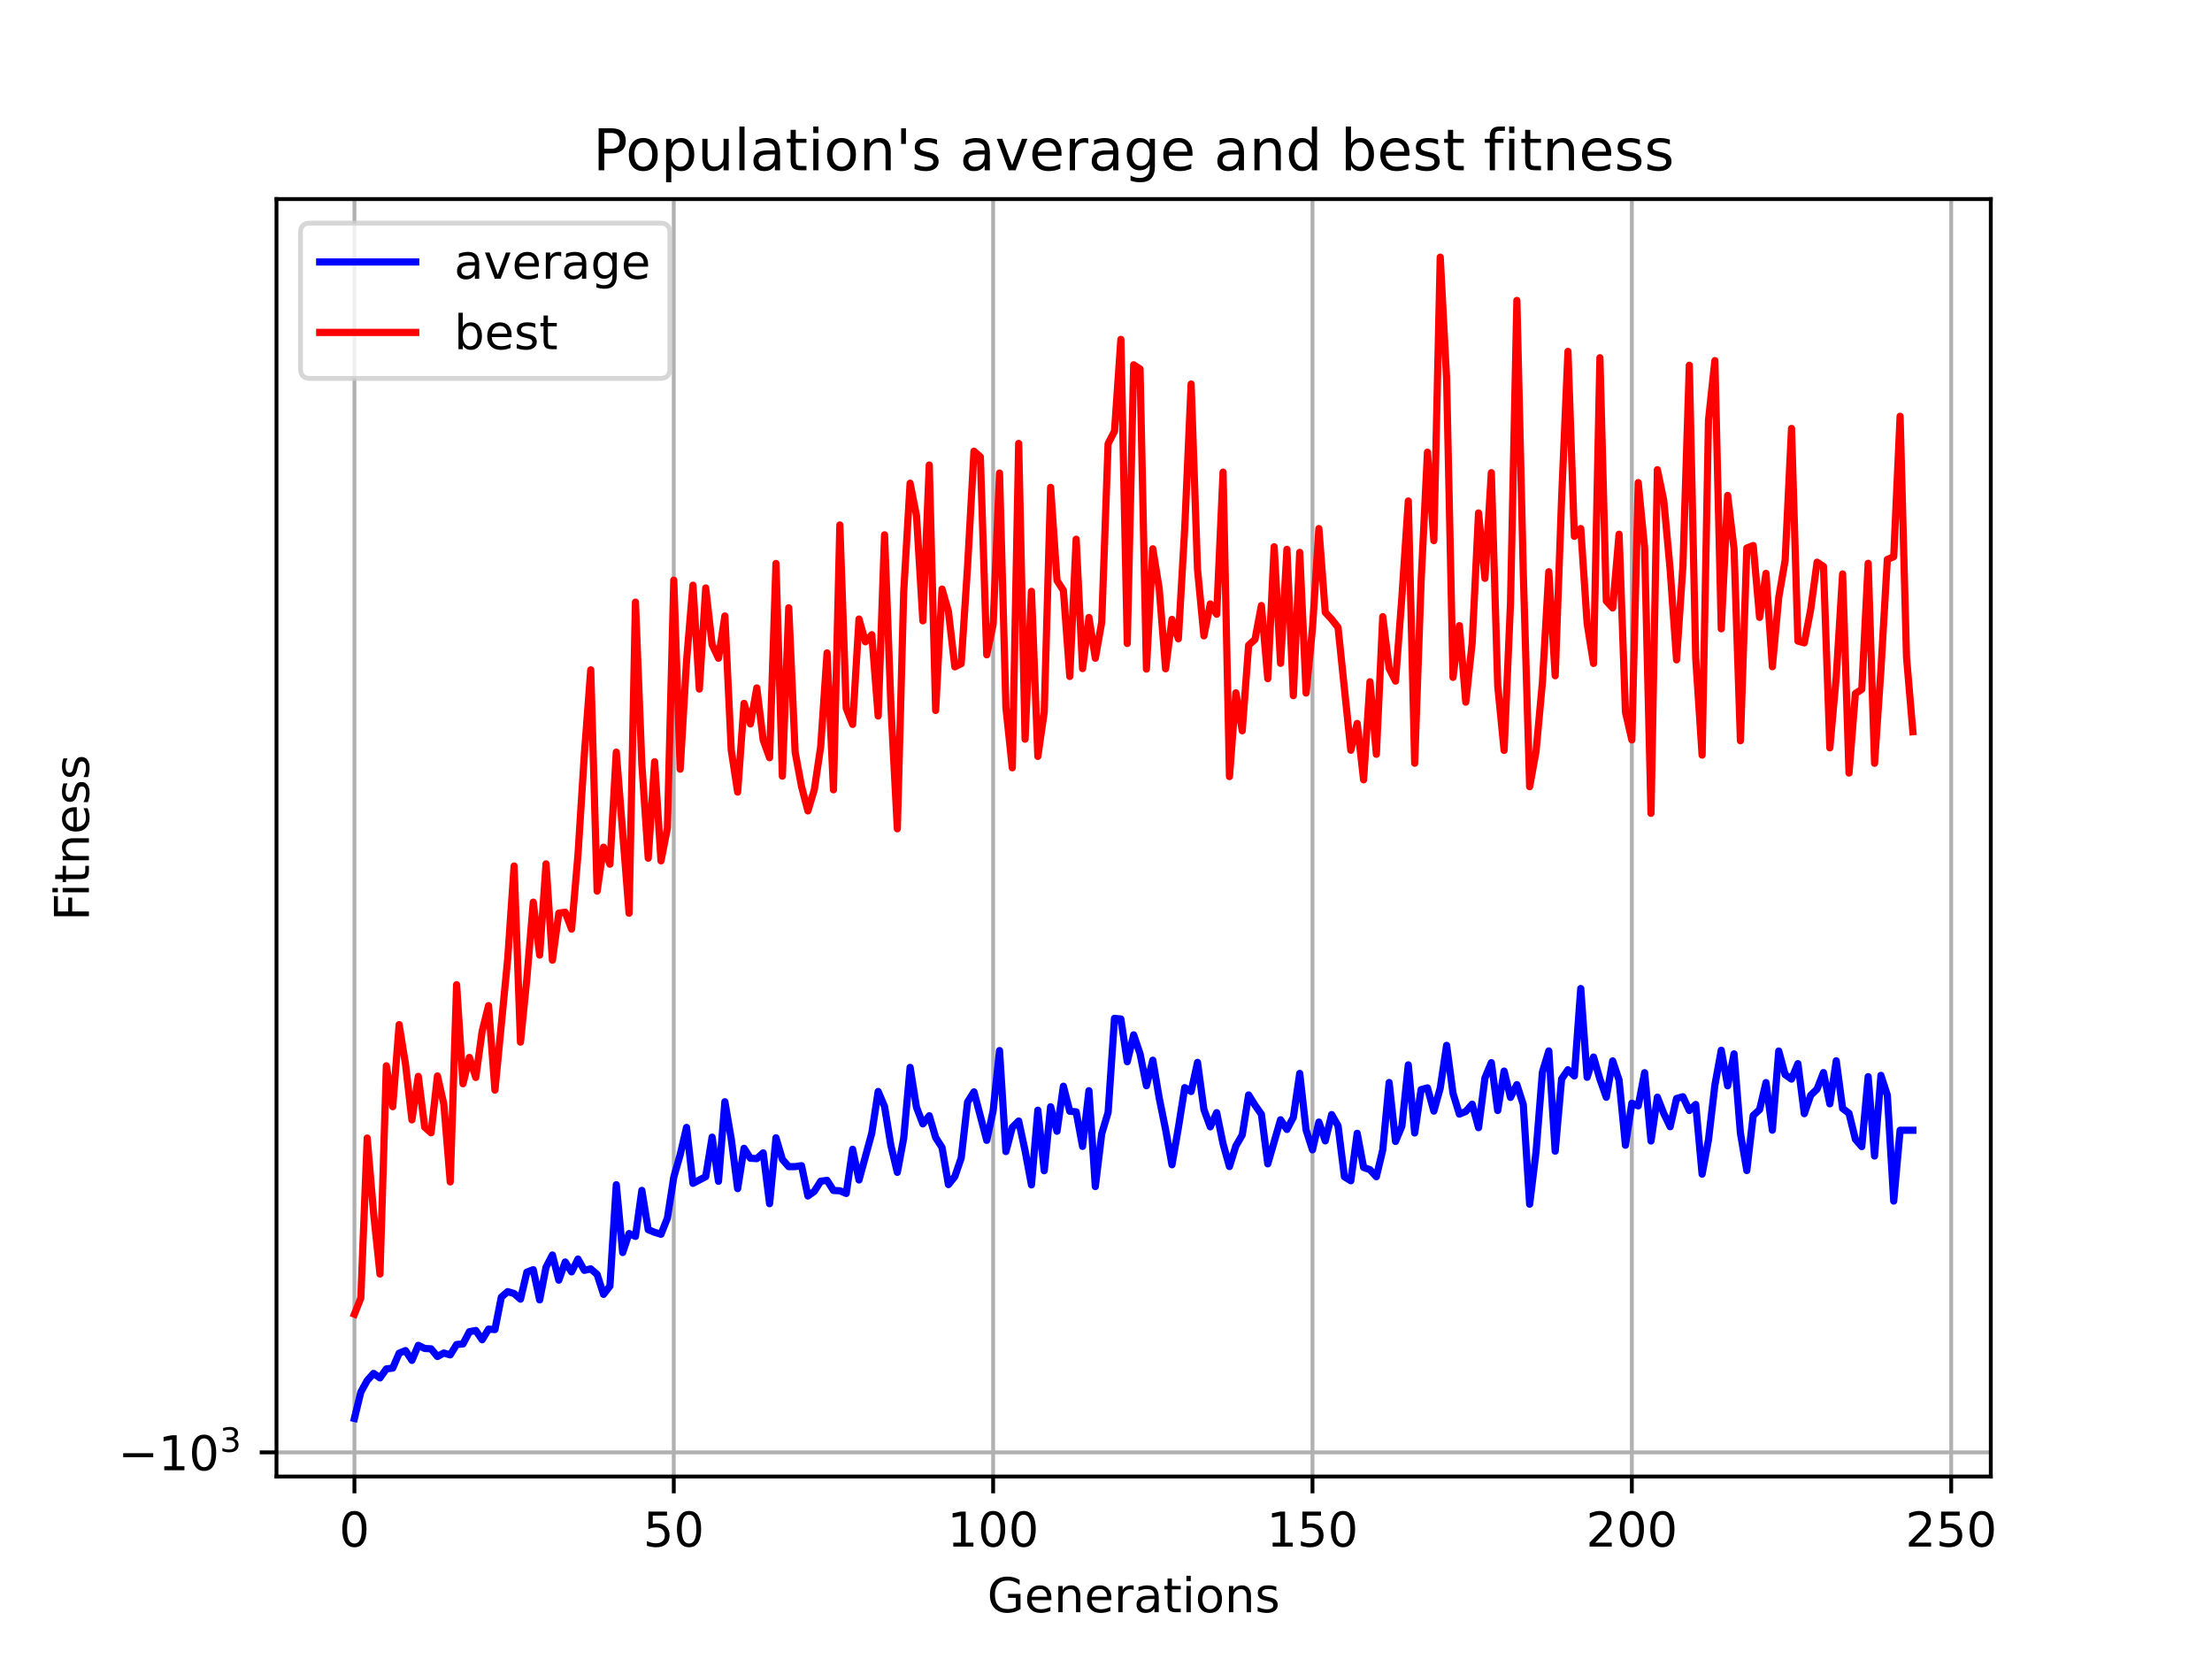 <?xml version="1.0" encoding="utf-8" standalone="no"?>
<!DOCTYPE svg PUBLIC "-//W3C//DTD SVG 1.1//EN"
  "http://www.w3.org/Graphics/SVG/1.1/DTD/svg11.dtd">
<!-- Created with matplotlib (https://matplotlib.org/) -->
<svg height="345.6pt" version="1.1" viewBox="0 0 460.8 345.6" width="460.8pt" xmlns="http://www.w3.org/2000/svg" xmlns:xlink="http://www.w3.org/1999/xlink">
 <defs>
  <style type="text/css">*{stroke-linecap:butt;stroke-linejoin:round;}</style>
 </defs>
 <g id="figure_1">
  <g id="patch_1">
   <path d="M 0 345.6 
L 460.8 345.6 
L 460.8 0 
L 0 0 
z
" style="fill:#ffffff;"/>
  </g>
  <g id="axes_1">
   <g id="patch_2">
    <path d="M 57.6 307.584 
L 414.72 307.584 
L 414.72 41.472 
L 57.6 41.472 
z
" style="fill:#ffffff;"/>
   </g>
   <g id="matplotlib.axis_1">
    <g id="xtick_1">
     <g id="line2d_1">
      <path clip-path="url(#pd6a9f9ef2d)" d="M 73.833 307.584 
L 73.833 41.472 
" style="fill:none;stroke:#b0b0b0;stroke-linecap:square;stroke-width:0.8;"/>
     </g>
     <g id="line2d_2">
      <defs>
       <path d="M 0 0 
L 0 3.5 
" id="m8dad1ddd09" style="stroke:#000000;stroke-width:0.8;"/>
      </defs>
      <g>
       <use style="stroke:#000000;stroke-width:0.8;" x="73.833" xlink:href="#m8dad1ddd09" y="307.584"/>
      </g>
     </g>
     <g id="text_1">
      <!-- 0 -->
      <g transform="translate(70.651 322.182)scale(0.1 -0.1)">
       <defs>
        <path d="M 31.781 66.406 
Q 24.172 66.406 20.328 58.906 
Q 16.5 51.422 16.5 36.375 
Q 16.5 21.391 20.328 13.891 
Q 24.172 6.391 31.781 6.391 
Q 39.453 6.391 43.281 13.891 
Q 47.125 21.391 47.125 36.375 
Q 47.125 51.422 43.281 58.906 
Q 39.453 66.406 31.781 66.406 
z
M 31.781 74.219 
Q 44.047 74.219 50.516 64.516 
Q 56.984 54.828 56.984 36.375 
Q 56.984 17.969 50.516 8.266 
Q 44.047 -1.422 31.781 -1.422 
Q 19.531 -1.422 13.062 8.266 
Q 6.594 17.969 6.594 36.375 
Q 6.594 54.828 13.062 64.516 
Q 19.531 74.219 31.781 74.219 
z
" id="DejaVuSans-48"/>
       </defs>
       <use xlink:href="#DejaVuSans-48"/>
      </g>
     </g>
    </g>
    <g id="xtick_2">
     <g id="line2d_3">
      <path clip-path="url(#pd6a9f9ef2d)" d="M 140.36 307.584 
L 140.36 41.472 
" style="fill:none;stroke:#b0b0b0;stroke-linecap:square;stroke-width:0.8;"/>
     </g>
     <g id="line2d_4">
      <g>
       <use style="stroke:#000000;stroke-width:0.8;" x="140.36" xlink:href="#m8dad1ddd09" y="307.584"/>
      </g>
     </g>
     <g id="text_2">
      <!-- 50 -->
      <g transform="translate(133.998 322.182)scale(0.1 -0.1)">
       <defs>
        <path d="M 10.797 72.906 
L 49.516 72.906 
L 49.516 64.594 
L 19.828 64.594 
L 19.828 46.734 
Q 21.969 47.469 24.109 47.828 
Q 26.266 48.188 28.422 48.188 
Q 40.625 48.188 47.75 41.5 
Q 54.891 34.812 54.891 23.391 
Q 54.891 11.625 47.562 5.094 
Q 40.234 -1.422 26.906 -1.422 
Q 22.312 -1.422 17.547 -0.641 
Q 12.797 0.141 7.719 1.703 
L 7.719 11.625 
Q 12.109 9.234 16.797 8.062 
Q 21.484 6.891 26.703 6.891 
Q 35.156 6.891 40.078 11.328 
Q 45.016 15.766 45.016 23.391 
Q 45.016 31 40.078 35.438 
Q 35.156 39.891 26.703 39.891 
Q 22.75 39.891 18.812 39.016 
Q 14.891 38.141 10.797 36.281 
z
" id="DejaVuSans-53"/>
       </defs>
       <use xlink:href="#DejaVuSans-53"/>
       <use x="63.623" xlink:href="#DejaVuSans-48"/>
      </g>
     </g>
    </g>
    <g id="xtick_3">
     <g id="line2d_5">
      <path clip-path="url(#pd6a9f9ef2d)" d="M 206.888 307.584 
L 206.888 41.472 
" style="fill:none;stroke:#b0b0b0;stroke-linecap:square;stroke-width:0.8;"/>
     </g>
     <g id="line2d_6">
      <g>
       <use style="stroke:#000000;stroke-width:0.8;" x="206.888" xlink:href="#m8dad1ddd09" y="307.584"/>
      </g>
     </g>
     <g id="text_3">
      <!-- 100 -->
      <g transform="translate(197.344 322.182)scale(0.1 -0.1)">
       <defs>
        <path d="M 12.406 8.297 
L 28.516 8.297 
L 28.516 63.922 
L 10.984 60.406 
L 10.984 69.391 
L 28.422 72.906 
L 38.281 72.906 
L 38.281 8.297 
L 54.391 8.297 
L 54.391 0 
L 12.406 0 
z
" id="DejaVuSans-49"/>
       </defs>
       <use xlink:href="#DejaVuSans-49"/>
       <use x="63.623" xlink:href="#DejaVuSans-48"/>
       <use x="127.246" xlink:href="#DejaVuSans-48"/>
      </g>
     </g>
    </g>
    <g id="xtick_4">
     <g id="line2d_7">
      <path clip-path="url(#pd6a9f9ef2d)" d="M 273.415 307.584 
L 273.415 41.472 
" style="fill:none;stroke:#b0b0b0;stroke-linecap:square;stroke-width:0.8;"/>
     </g>
     <g id="line2d_8">
      <g>
       <use style="stroke:#000000;stroke-width:0.8;" x="273.415" xlink:href="#m8dad1ddd09" y="307.584"/>
      </g>
     </g>
     <g id="text_4">
      <!-- 150 -->
      <g transform="translate(263.872 322.182)scale(0.1 -0.1)">
       <use xlink:href="#DejaVuSans-49"/>
       <use x="63.623" xlink:href="#DejaVuSans-53"/>
       <use x="127.246" xlink:href="#DejaVuSans-48"/>
      </g>
     </g>
    </g>
    <g id="xtick_5">
     <g id="line2d_9">
      <path clip-path="url(#pd6a9f9ef2d)" d="M 339.943 307.584 
L 339.943 41.472 
" style="fill:none;stroke:#b0b0b0;stroke-linecap:square;stroke-width:0.8;"/>
     </g>
     <g id="line2d_10">
      <g>
       <use style="stroke:#000000;stroke-width:0.8;" x="339.943" xlink:href="#m8dad1ddd09" y="307.584"/>
      </g>
     </g>
     <g id="text_5">
      <!-- 200 -->
      <g transform="translate(330.399 322.182)scale(0.1 -0.1)">
       <defs>
        <path d="M 19.188 8.297 
L 53.609 8.297 
L 53.609 0 
L 7.328 0 
L 7.328 8.297 
Q 12.938 14.109 22.625 23.891 
Q 32.328 33.688 34.812 36.531 
Q 39.547 41.844 41.422 45.531 
Q 43.312 49.219 43.312 52.781 
Q 43.312 58.594 39.234 62.25 
Q 35.156 65.922 28.609 65.922 
Q 23.969 65.922 18.812 64.312 
Q 13.672 62.703 7.812 59.422 
L 7.812 69.391 
Q 13.766 71.781 18.938 73 
Q 24.125 74.219 28.422 74.219 
Q 39.75 74.219 46.484 68.547 
Q 53.219 62.891 53.219 53.422 
Q 53.219 48.922 51.531 44.891 
Q 49.859 40.875 45.406 35.406 
Q 44.188 33.984 37.641 27.219 
Q 31.109 20.453 19.188 8.297 
z
" id="DejaVuSans-50"/>
       </defs>
       <use xlink:href="#DejaVuSans-50"/>
       <use x="63.623" xlink:href="#DejaVuSans-48"/>
       <use x="127.246" xlink:href="#DejaVuSans-48"/>
      </g>
     </g>
    </g>
    <g id="xtick_6">
     <g id="line2d_11">
      <path clip-path="url(#pd6a9f9ef2d)" d="M 406.471 307.584 
L 406.471 41.472 
" style="fill:none;stroke:#b0b0b0;stroke-linecap:square;stroke-width:0.8;"/>
     </g>
     <g id="line2d_12">
      <g>
       <use style="stroke:#000000;stroke-width:0.8;" x="406.471" xlink:href="#m8dad1ddd09" y="307.584"/>
      </g>
     </g>
     <g id="text_6">
      <!-- 250 -->
      <g transform="translate(396.927 322.182)scale(0.1 -0.1)">
       <use xlink:href="#DejaVuSans-50"/>
       <use x="63.623" xlink:href="#DejaVuSans-53"/>
       <use x="127.246" xlink:href="#DejaVuSans-48"/>
      </g>
     </g>
    </g>
    <g id="text_7">
     <!-- Generations -->
     <g transform="translate(205.662 335.861)scale(0.1 -0.1)">
      <defs>
       <path d="M 59.516 10.406 
L 59.516 29.984 
L 43.406 29.984 
L 43.406 38.094 
L 69.281 38.094 
L 69.281 6.781 
Q 63.578 2.734 56.688 0.656 
Q 49.812 -1.422 42 -1.422 
Q 24.906 -1.422 15.25 8.562 
Q 5.609 18.562 5.609 36.375 
Q 5.609 54.25 15.25 64.234 
Q 24.906 74.219 42 74.219 
Q 49.125 74.219 55.547 72.453 
Q 61.969 70.703 67.391 67.281 
L 67.391 56.781 
Q 61.922 61.422 55.766 63.766 
Q 49.609 66.109 42.828 66.109 
Q 29.438 66.109 22.719 58.641 
Q 16.016 51.172 16.016 36.375 
Q 16.016 21.625 22.719 14.156 
Q 29.438 6.688 42.828 6.688 
Q 48.047 6.688 52.141 7.594 
Q 56.25 8.5 59.516 10.406 
z
" id="DejaVuSans-71"/>
       <path d="M 56.203 29.594 
L 56.203 25.203 
L 14.891 25.203 
Q 15.484 15.922 20.484 11.062 
Q 25.484 6.203 34.422 6.203 
Q 39.594 6.203 44.453 7.469 
Q 49.312 8.734 54.109 11.281 
L 54.109 2.781 
Q 49.266 0.734 44.188 -0.344 
Q 39.109 -1.422 33.891 -1.422 
Q 20.797 -1.422 13.156 6.188 
Q 5.516 13.812 5.516 26.812 
Q 5.516 40.234 12.766 48.109 
Q 20.016 56 32.328 56 
Q 43.359 56 49.781 48.891 
Q 56.203 41.797 56.203 29.594 
z
M 47.219 32.234 
Q 47.125 39.594 43.094 43.984 
Q 39.062 48.391 32.422 48.391 
Q 24.906 48.391 20.391 44.141 
Q 15.875 39.891 15.188 32.172 
z
" id="DejaVuSans-101"/>
       <path d="M 54.891 33.016 
L 54.891 0 
L 45.906 0 
L 45.906 32.719 
Q 45.906 40.484 42.875 44.328 
Q 39.844 48.188 33.797 48.188 
Q 26.516 48.188 22.312 43.547 
Q 18.109 38.922 18.109 30.906 
L 18.109 0 
L 9.078 0 
L 9.078 54.688 
L 18.109 54.688 
L 18.109 46.188 
Q 21.344 51.125 25.703 53.562 
Q 30.078 56 35.797 56 
Q 45.219 56 50.047 50.172 
Q 54.891 44.344 54.891 33.016 
z
" id="DejaVuSans-110"/>
       <path d="M 41.109 46.297 
Q 39.594 47.172 37.812 47.578 
Q 36.031 48 33.891 48 
Q 26.266 48 22.188 43.047 
Q 18.109 38.094 18.109 28.812 
L 18.109 0 
L 9.078 0 
L 9.078 54.688 
L 18.109 54.688 
L 18.109 46.188 
Q 20.953 51.172 25.484 53.578 
Q 30.031 56 36.531 56 
Q 37.453 56 38.578 55.875 
Q 39.703 55.766 41.062 55.516 
z
" id="DejaVuSans-114"/>
       <path d="M 34.281 27.484 
Q 23.391 27.484 19.188 25 
Q 14.984 22.516 14.984 16.5 
Q 14.984 11.719 18.141 8.906 
Q 21.297 6.109 26.703 6.109 
Q 34.188 6.109 38.703 11.406 
Q 43.219 16.703 43.219 25.484 
L 43.219 27.484 
z
M 52.203 31.203 
L 52.203 0 
L 43.219 0 
L 43.219 8.297 
Q 40.141 3.328 35.547 0.953 
Q 30.953 -1.422 24.312 -1.422 
Q 15.922 -1.422 10.953 3.297 
Q 6 8.016 6 15.922 
Q 6 25.141 12.172 29.828 
Q 18.359 34.516 30.609 34.516 
L 43.219 34.516 
L 43.219 35.406 
Q 43.219 41.609 39.141 45 
Q 35.062 48.391 27.688 48.391 
Q 23 48.391 18.547 47.266 
Q 14.109 46.141 10.016 43.891 
L 10.016 52.203 
Q 14.938 54.109 19.578 55.047 
Q 24.219 56 28.609 56 
Q 40.484 56 46.344 49.844 
Q 52.203 43.703 52.203 31.203 
z
" id="DejaVuSans-97"/>
       <path d="M 18.312 70.219 
L 18.312 54.688 
L 36.812 54.688 
L 36.812 47.703 
L 18.312 47.703 
L 18.312 18.016 
Q 18.312 11.328 20.141 9.422 
Q 21.969 7.516 27.594 7.516 
L 36.812 7.516 
L 36.812 0 
L 27.594 0 
Q 17.188 0 13.234 3.875 
Q 9.281 7.766 9.281 18.016 
L 9.281 47.703 
L 2.688 47.703 
L 2.688 54.688 
L 9.281 54.688 
L 9.281 70.219 
z
" id="DejaVuSans-116"/>
       <path d="M 9.422 54.688 
L 18.406 54.688 
L 18.406 0 
L 9.422 0 
z
M 9.422 75.984 
L 18.406 75.984 
L 18.406 64.594 
L 9.422 64.594 
z
" id="DejaVuSans-105"/>
       <path d="M 30.609 48.391 
Q 23.391 48.391 19.188 42.75 
Q 14.984 37.109 14.984 27.297 
Q 14.984 17.484 19.156 11.844 
Q 23.344 6.203 30.609 6.203 
Q 37.797 6.203 41.984 11.859 
Q 46.188 17.531 46.188 27.297 
Q 46.188 37.016 41.984 42.703 
Q 37.797 48.391 30.609 48.391 
z
M 30.609 56 
Q 42.328 56 49.016 48.375 
Q 55.719 40.766 55.719 27.297 
Q 55.719 13.875 49.016 6.219 
Q 42.328 -1.422 30.609 -1.422 
Q 18.844 -1.422 12.172 6.219 
Q 5.516 13.875 5.516 27.297 
Q 5.516 40.766 12.172 48.375 
Q 18.844 56 30.609 56 
z
" id="DejaVuSans-111"/>
       <path d="M 44.281 53.078 
L 44.281 44.578 
Q 40.484 46.531 36.375 47.5 
Q 32.281 48.484 27.875 48.484 
Q 21.188 48.484 17.844 46.438 
Q 14.5 44.391 14.5 40.281 
Q 14.5 37.156 16.891 35.375 
Q 19.281 33.594 26.516 31.984 
L 29.594 31.297 
Q 39.156 29.25 43.188 25.516 
Q 47.219 21.781 47.219 15.094 
Q 47.219 7.469 41.188 3.016 
Q 35.156 -1.422 24.609 -1.422 
Q 20.219 -1.422 15.453 -0.562 
Q 10.688 0.297 5.422 2 
L 5.422 11.281 
Q 10.406 8.688 15.234 7.391 
Q 20.062 6.109 24.812 6.109 
Q 31.156 6.109 34.562 8.281 
Q 37.984 10.453 37.984 14.406 
Q 37.984 18.062 35.516 20.016 
Q 33.062 21.969 24.703 23.781 
L 21.578 24.516 
Q 13.234 26.266 9.516 29.906 
Q 5.812 33.547 5.812 39.891 
Q 5.812 47.609 11.281 51.797 
Q 16.75 56 26.812 56 
Q 31.781 56 36.172 55.266 
Q 40.578 54.547 44.281 53.078 
z
" id="DejaVuSans-115"/>
      </defs>
      <use xlink:href="#DejaVuSans-71"/>
      <use x="77.49" xlink:href="#DejaVuSans-101"/>
      <use x="139.014" xlink:href="#DejaVuSans-110"/>
      <use x="202.393" xlink:href="#DejaVuSans-101"/>
      <use x="263.916" xlink:href="#DejaVuSans-114"/>
      <use x="305.029" xlink:href="#DejaVuSans-97"/>
      <use x="366.309" xlink:href="#DejaVuSans-116"/>
      <use x="405.518" xlink:href="#DejaVuSans-105"/>
      <use x="433.301" xlink:href="#DejaVuSans-111"/>
      <use x="494.482" xlink:href="#DejaVuSans-110"/>
      <use x="557.861" xlink:href="#DejaVuSans-115"/>
     </g>
    </g>
   </g>
   <g id="matplotlib.axis_2">
    <g id="ytick_1">
     <g id="line2d_13">
      <path clip-path="url(#pd6a9f9ef2d)" d="M 57.6 302.555 
L 414.72 302.555 
" style="fill:none;stroke:#b0b0b0;stroke-linecap:square;stroke-width:0.8;"/>
     </g>
     <g id="line2d_14">
      <defs>
       <path d="M 0 0 
L -3.5 0 
" id="mbda8416f7a" style="stroke:#000000;stroke-width:0.8;"/>
      </defs>
      <g>
       <use style="stroke:#000000;stroke-width:0.8;" x="57.6" xlink:href="#mbda8416f7a" y="302.555"/>
      </g>
     </g>
     <g id="text_8">
      <!-- $\mathdefault{-10^{3}}$ -->
      <g transform="translate(24.6 306.355)scale(0.1 -0.1)">
       <defs>
        <path d="M 10.594 35.5 
L 73.188 35.5 
L 73.188 27.203 
L 10.594 27.203 
z
" id="DejaVuSans-8722"/>
        <path d="M 40.578 39.312 
Q 47.656 37.797 51.625 33 
Q 55.609 28.219 55.609 21.188 
Q 55.609 10.406 48.188 4.484 
Q 40.766 -1.422 27.094 -1.422 
Q 22.516 -1.422 17.656 -0.516 
Q 12.797 0.391 7.625 2.203 
L 7.625 11.719 
Q 11.719 9.328 16.594 8.109 
Q 21.484 6.891 26.812 6.891 
Q 36.078 6.891 40.938 10.547 
Q 45.797 14.203 45.797 21.188 
Q 45.797 27.641 41.281 31.266 
Q 36.766 34.906 28.719 34.906 
L 20.219 34.906 
L 20.219 43.016 
L 29.109 43.016 
Q 36.375 43.016 40.234 45.922 
Q 44.094 48.828 44.094 54.297 
Q 44.094 59.906 40.109 62.906 
Q 36.141 65.922 28.719 65.922 
Q 24.656 65.922 20.016 65.031 
Q 15.375 64.156 9.812 62.312 
L 9.812 71.094 
Q 15.438 72.656 20.344 73.438 
Q 25.25 74.219 29.594 74.219 
Q 40.828 74.219 47.359 69.109 
Q 53.906 64.016 53.906 55.328 
Q 53.906 49.266 50.438 45.094 
Q 46.969 40.922 40.578 39.312 
z
" id="DejaVuSans-51"/>
       </defs>
       <use transform="translate(0 0.766)" xlink:href="#DejaVuSans-8722"/>
       <use transform="translate(83.789 0.766)" xlink:href="#DejaVuSans-49"/>
       <use transform="translate(147.412 0.766)" xlink:href="#DejaVuSans-48"/>
       <use transform="translate(211.992 39.047)scale(0.7)" xlink:href="#DejaVuSans-51"/>
      </g>
     </g>
    </g>
    <g id="text_9">
     <!-- Fitness -->
     <g transform="translate(18.52 191.845)rotate(-90)scale(0.1 -0.1)">
      <defs>
       <path d="M 9.812 72.906 
L 51.703 72.906 
L 51.703 64.594 
L 19.672 64.594 
L 19.672 43.109 
L 48.578 43.109 
L 48.578 34.812 
L 19.672 34.812 
L 19.672 0 
L 9.812 0 
z
" id="DejaVuSans-70"/>
      </defs>
      <use xlink:href="#DejaVuSans-70"/>
      <use x="50.27" xlink:href="#DejaVuSans-105"/>
      <use x="78.053" xlink:href="#DejaVuSans-116"/>
      <use x="117.262" xlink:href="#DejaVuSans-110"/>
      <use x="180.641" xlink:href="#DejaVuSans-101"/>
      <use x="242.164" xlink:href="#DejaVuSans-115"/>
      <use x="294.264" xlink:href="#DejaVuSans-115"/>
     </g>
    </g>
   </g>
   <g id="line2d_15">
    <path clip-path="url(#pd6a9f9ef2d)" d="M 73.833 295.488 
L 75.163 290.01 
L 76.494 287.583 
L 77.824 286.104 
L 79.155 287.044 
L 80.485 285.166 
L 81.816 284.994 
L 83.147 281.892 
L 84.477 281.354 
L 85.808 283.39 
L 87.138 280.257 
L 88.469 280.911 
L 89.799 280.985 
L 91.13 282.589 
L 92.46 281.853 
L 93.791 282.251 
L 95.122 280.089 
L 96.452 279.966 
L 97.783 277.419 
L 99.113 277.168 
L 100.444 279.096 
L 101.774 276.886 
L 103.105 276.972 
L 104.435 270.222 
L 105.766 269.072 
L 107.097 269.469 
L 108.427 270.638 
L 109.758 265.009 
L 111.088 264.497 
L 112.419 270.799 
L 113.749 263.975 
L 115.08 261.435 
L 116.41 266.683 
L 117.741 262.896 
L 119.071 264.956 
L 120.402 262.284 
L 121.733 264.637 
L 123.063 264.33 
L 124.394 265.497 
L 125.724 269.644 
L 127.055 267.919 
L 128.385 246.799 
L 129.716 260.925 
L 131.046 256.968 
L 132.377 257.564 
L 133.708 247.98 
L 135.038 256.161 
L 136.369 256.71 
L 137.699 257.116 
L 139.03 253.766 
L 140.36 245.225 
L 141.691 240.573 
L 143.021 234.862 
L 144.352 246.511 
L 147.013 245.118 
L 148.344 236.889 
L 149.674 246.087 
L 151.005 229.515 
L 152.335 237.273 
L 153.666 247.616 
L 154.996 239.217 
L 156.327 241.287 
L 157.657 241.366 
L 158.988 240.165 
L 160.319 250.75 
L 161.649 237.02 
L 162.98 241.517 
L 164.31 243.042 
L 165.641 243.026 
L 166.971 242.836 
L 168.302 249.144 
L 169.632 248.194 
L 170.963 246.072 
L 172.294 245.89 
L 173.624 247.993 
L 174.955 248.055 
L 176.285 248.623 
L 177.616 239.413 
L 178.946 245.814 
L 181.607 236.062 
L 182.938 227.377 
L 184.268 230.515 
L 185.599 238.683 
L 186.93 244.226 
L 188.26 237.104 
L 189.591 222.355 
L 190.921 230.668 
L 192.252 234.13 
L 193.582 232.432 
L 194.913 236.967 
L 196.243 239.045 
L 197.574 246.771 
L 198.905 245.108 
L 200.235 241.232 
L 201.566 229.572 
L 202.896 227.45 
L 205.557 237.559 
L 206.888 231.411 
L 208.218 218.854 
L 209.549 239.896 
L 210.88 234.857 
L 212.21 233.524 
L 213.541 239.704 
L 214.871 246.836 
L 216.202 231.271 
L 217.532 243.882 
L 218.863 230.56 
L 220.193 235.659 
L 221.524 226.283 
L 222.854 231.49 
L 224.185 231.619 
L 225.516 238.815 
L 226.846 227.212 
L 228.177 247.185 
L 229.507 236.17 
L 230.838 231.743 
L 232.168 212.142 
L 233.499 212.278 
L 234.829 221.177 
L 236.16 215.581 
L 237.491 219.506 
L 238.821 226.178 
L 240.152 220.862 
L 241.482 228.714 
L 242.813 235.296 
L 244.143 242.64 
L 245.474 234.943 
L 246.804 226.57 
L 248.135 227.376 
L 249.466 221.313 
L 250.796 231.134 
L 252.127 234.742 
L 253.457 231.787 
L 254.788 238.28 
L 256.118 243.013 
L 257.449 238.728 
L 258.779 236.431 
L 260.11 228.094 
L 261.44 230.231 
L 262.771 232.127 
L 264.102 242.449 
L 266.763 233.266 
L 268.093 235.284 
L 269.424 232.766 
L 270.754 223.614 
L 272.085 235.403 
L 273.415 239.534 
L 274.746 233.748 
L 276.077 237.666 
L 277.407 232.188 
L 278.738 234.525 
L 280.068 245.14 
L 281.399 245.978 
L 282.729 236.086 
L 284.06 243.198 
L 285.39 243.674 
L 286.721 245.135 
L 288.052 239.559 
L 289.382 225.507 
L 290.713 237.784 
L 292.043 234.579 
L 293.374 221.832 
L 294.704 236.023 
L 296.035 226.99 
L 297.365 226.625 
L 298.696 231.464 
L 300.026 226.677 
L 301.357 217.765 
L 302.688 227.76 
L 304.018 232.092 
L 305.349 231.536 
L 306.679 230.02 
L 308.01 234.918 
L 309.34 224.562 
L 310.671 221.372 
L 312.001 231.345 
L 313.332 223.124 
L 314.663 228.616 
L 315.993 225.946 
L 317.324 230.098 
L 318.654 250.859 
L 319.985 239.957 
L 321.315 223.314 
L 322.646 218.928 
L 323.976 239.813 
L 325.307 224.78 
L 326.637 222.849 
L 327.968 224.137 
L 329.299 205.929 
L 330.629 224.42 
L 331.96 220.194 
L 333.29 224.799 
L 334.621 228.576 
L 335.951 220.998 
L 337.282 225.011 
L 338.612 238.581 
L 339.943 229.818 
L 341.274 230.375 
L 342.604 223.459 
L 343.935 237.69 
L 345.265 228.56 
L 346.596 231.962 
L 347.926 234.716 
L 349.257 228.836 
L 350.587 228.472 
L 351.918 231.335 
L 353.249 230.081 
L 354.579 244.594 
L 355.91 237.434 
L 357.24 226.059 
L 358.571 218.785 
L 359.901 226.202 
L 361.232 219.538 
L 362.562 236.054 
L 363.893 243.843 
L 365.223 232.385 
L 366.554 231.155 
L 367.885 225.523 
L 369.215 235.44 
L 370.546 218.943 
L 371.876 223.861 
L 373.207 224.795 
L 374.537 221.578 
L 375.868 231.997 
L 377.198 228.164 
L 378.529 226.881 
L 379.86 223.436 
L 381.19 229.954 
L 382.521 220.98 
L 383.851 230.905 
L 385.182 231.923 
L 386.512 237.329 
L 387.843 238.861 
L 389.173 224.283 
L 390.504 240.817 
L 391.835 224.022 
L 393.165 228.156 
L 394.496 250.206 
L 395.826 235.448 
L 398.487 235.449 
L 398.487 235.449 
" style="fill:none;stroke:#0000ff;stroke-linecap:square;stroke-width:1.5;"/>
   </g>
   <g id="line2d_16">
    <path clip-path="url(#pd6a9f9ef2d)" d="M 73.833 273.761 
L 75.163 270.414 
L 76.494 237.073 
L 77.824 252.703 
L 79.155 265.406 
L 80.485 222.02 
L 81.816 230.543 
L 83.147 213.446 
L 84.477 221.705 
L 85.808 233.286 
L 87.138 224.226 
L 88.469 234.806 
L 89.799 235.986 
L 91.13 224.138 
L 92.46 230.029 
L 93.791 246.212 
L 95.122 205.128 
L 96.452 225.762 
L 97.783 220.281 
L 99.113 224.457 
L 100.444 214.809 
L 101.774 209.485 
L 103.105 227.087 
L 105.766 199.727 
L 107.097 180.409 
L 108.427 217.096 
L 109.758 203.804 
L 111.088 187.936 
L 112.419 198.969 
L 113.749 179.965 
L 115.08 200.027 
L 116.41 190.215 
L 117.741 190.034 
L 119.071 193.55 
L 120.402 178.075 
L 121.733 157.112 
L 123.063 139.535 
L 124.394 185.635 
L 125.724 176.483 
L 127.055 180.032 
L 128.385 156.685 
L 131.046 190.246 
L 132.377 125.433 
L 133.708 159.19 
L 135.038 178.775 
L 136.369 158.677 
L 137.699 179.335 
L 139.03 172.507 
L 140.36 120.854 
L 141.691 160.238 
L 143.021 137.67 
L 144.352 121.91 
L 145.683 143.543 
L 147.013 122.477 
L 148.344 134.303 
L 149.674 137.13 
L 151.005 128.319 
L 152.335 156.298 
L 153.666 165.01 
L 154.996 146.531 
L 156.327 150.811 
L 157.657 143.301 
L 158.988 154.165 
L 160.319 157.852 
L 161.649 117.382 
L 162.98 161.688 
L 164.31 126.61 
L 165.641 156.675 
L 166.971 163.844 
L 168.302 168.932 
L 169.632 164.536 
L 170.963 155.566 
L 172.294 136.003 
L 173.624 164.532 
L 174.955 109.357 
L 176.285 147.551 
L 177.616 150.909 
L 178.946 128.96 
L 180.277 133.696 
L 181.607 132.221 
L 182.938 149.159 
L 184.268 111.411 
L 185.599 147.15 
L 186.93 172.655 
L 188.26 123.238 
L 189.591 100.662 
L 190.921 107.416 
L 192.252 129.332 
L 193.582 96.87 
L 194.913 148.002 
L 196.243 122.713 
L 197.574 127.349 
L 198.905 138.914 
L 200.235 138.255 
L 201.566 117.903 
L 202.896 93.992 
L 204.227 95.174 
L 205.557 136.408 
L 206.888 130.062 
L 208.218 98.543 
L 209.549 147.38 
L 210.88 159.95 
L 212.21 92.371 
L 213.541 153.99 
L 214.871 123.186 
L 216.202 157.571 
L 217.532 148.329 
L 218.863 101.525 
L 220.193 120.926 
L 221.524 122.999 
L 222.854 140.918 
L 224.185 112.324 
L 225.516 139.281 
L 226.846 128.623 
L 228.177 137.125 
L 229.507 129.614 
L 230.838 92.432 
L 232.168 89.84 
L 233.499 70.697 
L 234.829 134.052 
L 236.16 75.999 
L 237.491 76.867 
L 238.821 139.383 
L 240.152 114.322 
L 241.482 122.607 
L 242.813 139.321 
L 244.143 129.03 
L 245.474 133.077 
L 246.804 109.995 
L 248.135 79.999 
L 249.466 118.647 
L 250.796 132.468 
L 252.127 125.812 
L 253.457 127.956 
L 254.788 98.355 
L 256.118 161.777 
L 257.449 144.323 
L 258.779 152.235 
L 260.11 134.416 
L 261.44 133.199 
L 262.771 126.146 
L 264.102 141.386 
L 265.432 113.893 
L 266.763 138.19 
L 268.093 114.436 
L 269.424 144.918 
L 270.754 115.072 
L 272.085 144.375 
L 273.415 130.84 
L 274.746 110.113 
L 276.077 127.552 
L 277.407 129.012 
L 278.738 130.693 
L 281.399 156.284 
L 282.729 150.703 
L 284.06 162.448 
L 285.39 142.019 
L 286.721 157.134 
L 288.052 128.467 
L 289.382 139.23 
L 290.713 141.89 
L 292.043 124.334 
L 293.374 104.36 
L 294.704 158.997 
L 296.035 121.246 
L 297.365 94.203 
L 298.696 112.618 
L 300.026 53.568 
L 301.357 78.988 
L 302.688 141.112 
L 304.018 130.332 
L 305.349 146.267 
L 306.679 133.929 
L 308.01 106.851 
L 309.34 120.482 
L 310.671 98.47 
L 312.001 142.83 
L 313.332 156.319 
L 314.663 125.723 
L 315.993 62.584 
L 317.324 119.236 
L 318.654 163.882 
L 319.985 156.54 
L 321.315 142.127 
L 322.646 119.102 
L 323.976 140.774 
L 325.307 103.992 
L 326.637 73.204 
L 327.968 111.734 
L 329.299 110.107 
L 330.629 129.877 
L 331.96 138.212 
L 333.29 74.522 
L 334.621 125.21 
L 335.951 126.647 
L 337.282 111.286 
L 338.612 148.318 
L 339.943 154.133 
L 341.274 100.536 
L 342.604 114.201 
L 343.935 169.431 
L 345.265 97.847 
L 346.596 104.282 
L 347.926 118.712 
L 349.257 137.466 
L 350.587 117.824 
L 351.918 76.088 
L 353.249 137.124 
L 354.579 157.299 
L 355.91 87.538 
L 357.24 75.124 
L 358.571 130.995 
L 359.901 103.205 
L 361.232 114.343 
L 362.562 154.307 
L 363.893 114.171 
L 365.223 113.644 
L 366.554 128.614 
L 367.885 119.437 
L 369.215 138.899 
L 370.546 124.445 
L 371.876 116.717 
L 373.207 89.257 
L 374.537 133.544 
L 375.868 133.926 
L 377.198 126.971 
L 378.529 117.113 
L 379.86 118.004 
L 381.19 155.79 
L 382.521 141.02 
L 383.851 119.562 
L 385.182 161.041 
L 386.512 144.469 
L 387.843 143.6 
L 389.173 117.347 
L 390.504 159.008 
L 391.835 139.444 
L 393.165 116.549 
L 394.496 115.965 
L 395.826 86.711 
L 397.157 136.822 
L 398.487 152.427 
L 398.487 152.427 
" style="fill:none;stroke:#ff0000;stroke-linecap:square;stroke-width:1.5;"/>
   </g>
   <g id="patch_3">
    <path d="M 57.6 307.584 
L 57.6 41.472 
" style="fill:none;stroke:#000000;stroke-linecap:square;stroke-linejoin:miter;stroke-width:0.8;"/>
   </g>
   <g id="patch_4">
    <path d="M 414.72 307.584 
L 414.72 41.472 
" style="fill:none;stroke:#000000;stroke-linecap:square;stroke-linejoin:miter;stroke-width:0.8;"/>
   </g>
   <g id="patch_5">
    <path d="M 57.6 307.584 
L 414.72 307.584 
" style="fill:none;stroke:#000000;stroke-linecap:square;stroke-linejoin:miter;stroke-width:0.8;"/>
   </g>
   <g id="patch_6">
    <path d="M 57.6 41.472 
L 414.72 41.472 
" style="fill:none;stroke:#000000;stroke-linecap:square;stroke-linejoin:miter;stroke-width:0.8;"/>
   </g>
   <g id="text_10">
    <!-- Population's average and best fitness -->
    <g transform="translate(123.53 35.472)scale(0.12 -0.12)">
     <defs>
      <path d="M 19.672 64.797 
L 19.672 37.406 
L 32.078 37.406 
Q 38.969 37.406 42.719 40.969 
Q 46.484 44.531 46.484 51.125 
Q 46.484 57.672 42.719 61.234 
Q 38.969 64.797 32.078 64.797 
z
M 9.812 72.906 
L 32.078 72.906 
Q 44.344 72.906 50.609 67.359 
Q 56.891 61.812 56.891 51.125 
Q 56.891 40.328 50.609 34.812 
Q 44.344 29.297 32.078 29.297 
L 19.672 29.297 
L 19.672 0 
L 9.812 0 
z
" id="DejaVuSans-80"/>
      <path d="M 18.109 8.203 
L 18.109 -20.797 
L 9.078 -20.797 
L 9.078 54.688 
L 18.109 54.688 
L 18.109 46.391 
Q 20.953 51.266 25.266 53.625 
Q 29.594 56 35.594 56 
Q 45.562 56 51.781 48.094 
Q 58.016 40.188 58.016 27.297 
Q 58.016 14.406 51.781 6.484 
Q 45.562 -1.422 35.594 -1.422 
Q 29.594 -1.422 25.266 0.953 
Q 20.953 3.328 18.109 8.203 
z
M 48.688 27.297 
Q 48.688 37.203 44.609 42.844 
Q 40.531 48.484 33.406 48.484 
Q 26.266 48.484 22.188 42.844 
Q 18.109 37.203 18.109 27.297 
Q 18.109 17.391 22.188 11.75 
Q 26.266 6.109 33.406 6.109 
Q 40.531 6.109 44.609 11.75 
Q 48.688 17.391 48.688 27.297 
z
" id="DejaVuSans-112"/>
      <path d="M 8.5 21.578 
L 8.5 54.688 
L 17.484 54.688 
L 17.484 21.922 
Q 17.484 14.156 20.5 10.266 
Q 23.531 6.391 29.594 6.391 
Q 36.859 6.391 41.078 11.031 
Q 45.312 15.672 45.312 23.688 
L 45.312 54.688 
L 54.297 54.688 
L 54.297 0 
L 45.312 0 
L 45.312 8.406 
Q 42.047 3.422 37.719 1 
Q 33.406 -1.422 27.688 -1.422 
Q 18.266 -1.422 13.375 4.438 
Q 8.5 10.297 8.5 21.578 
z
M 31.109 56 
z
" id="DejaVuSans-117"/>
      <path d="M 9.422 75.984 
L 18.406 75.984 
L 18.406 0 
L 9.422 0 
z
" id="DejaVuSans-108"/>
      <path d="M 17.922 72.906 
L 17.922 45.797 
L 9.625 45.797 
L 9.625 72.906 
z
" id="DejaVuSans-39"/>
      <path id="DejaVuSans-32"/>
      <path d="M 2.984 54.688 
L 12.5 54.688 
L 29.594 8.797 
L 46.688 54.688 
L 56.203 54.688 
L 35.688 0 
L 23.484 0 
z
" id="DejaVuSans-118"/>
      <path d="M 45.406 27.984 
Q 45.406 37.75 41.375 43.109 
Q 37.359 48.484 30.078 48.484 
Q 22.859 48.484 18.828 43.109 
Q 14.797 37.75 14.797 27.984 
Q 14.797 18.266 18.828 12.891 
Q 22.859 7.516 30.078 7.516 
Q 37.359 7.516 41.375 12.891 
Q 45.406 18.266 45.406 27.984 
z
M 54.391 6.781 
Q 54.391 -7.172 48.188 -13.984 
Q 42 -20.797 29.203 -20.797 
Q 24.469 -20.797 20.266 -20.094 
Q 16.062 -19.391 12.109 -17.922 
L 12.109 -9.188 
Q 16.062 -11.328 19.922 -12.344 
Q 23.781 -13.375 27.781 -13.375 
Q 36.625 -13.375 41.016 -8.766 
Q 45.406 -4.156 45.406 5.172 
L 45.406 9.625 
Q 42.625 4.781 38.281 2.391 
Q 33.938 0 27.875 0 
Q 17.828 0 11.672 7.656 
Q 5.516 15.328 5.516 27.984 
Q 5.516 40.672 11.672 48.328 
Q 17.828 56 27.875 56 
Q 33.938 56 38.281 53.609 
Q 42.625 51.219 45.406 46.391 
L 45.406 54.688 
L 54.391 54.688 
z
" id="DejaVuSans-103"/>
      <path d="M 45.406 46.391 
L 45.406 75.984 
L 54.391 75.984 
L 54.391 0 
L 45.406 0 
L 45.406 8.203 
Q 42.578 3.328 38.25 0.953 
Q 33.938 -1.422 27.875 -1.422 
Q 17.969 -1.422 11.734 6.484 
Q 5.516 14.406 5.516 27.297 
Q 5.516 40.188 11.734 48.094 
Q 17.969 56 27.875 56 
Q 33.938 56 38.25 53.625 
Q 42.578 51.266 45.406 46.391 
z
M 14.797 27.297 
Q 14.797 17.391 18.875 11.75 
Q 22.953 6.109 30.078 6.109 
Q 37.203 6.109 41.297 11.75 
Q 45.406 17.391 45.406 27.297 
Q 45.406 37.203 41.297 42.844 
Q 37.203 48.484 30.078 48.484 
Q 22.953 48.484 18.875 42.844 
Q 14.797 37.203 14.797 27.297 
z
" id="DejaVuSans-100"/>
      <path d="M 48.688 27.297 
Q 48.688 37.203 44.609 42.844 
Q 40.531 48.484 33.406 48.484 
Q 26.266 48.484 22.188 42.844 
Q 18.109 37.203 18.109 27.297 
Q 18.109 17.391 22.188 11.75 
Q 26.266 6.109 33.406 6.109 
Q 40.531 6.109 44.609 11.75 
Q 48.688 17.391 48.688 27.297 
z
M 18.109 46.391 
Q 20.953 51.266 25.266 53.625 
Q 29.594 56 35.594 56 
Q 45.562 56 51.781 48.094 
Q 58.016 40.188 58.016 27.297 
Q 58.016 14.406 51.781 6.484 
Q 45.562 -1.422 35.594 -1.422 
Q 29.594 -1.422 25.266 0.953 
Q 20.953 3.328 18.109 8.203 
L 18.109 0 
L 9.078 0 
L 9.078 75.984 
L 18.109 75.984 
z
" id="DejaVuSans-98"/>
      <path d="M 37.109 75.984 
L 37.109 68.5 
L 28.516 68.5 
Q 23.688 68.5 21.797 66.547 
Q 19.922 64.594 19.922 59.516 
L 19.922 54.688 
L 34.719 54.688 
L 34.719 47.703 
L 19.922 47.703 
L 19.922 0 
L 10.891 0 
L 10.891 47.703 
L 2.297 47.703 
L 2.297 54.688 
L 10.891 54.688 
L 10.891 58.5 
Q 10.891 67.625 15.141 71.797 
Q 19.391 75.984 28.609 75.984 
z
" id="DejaVuSans-102"/>
     </defs>
     <use xlink:href="#DejaVuSans-80"/>
     <use x="56.678" xlink:href="#DejaVuSans-111"/>
     <use x="117.859" xlink:href="#DejaVuSans-112"/>
     <use x="181.336" xlink:href="#DejaVuSans-117"/>
     <use x="244.715" xlink:href="#DejaVuSans-108"/>
     <use x="272.498" xlink:href="#DejaVuSans-97"/>
     <use x="333.777" xlink:href="#DejaVuSans-116"/>
     <use x="372.986" xlink:href="#DejaVuSans-105"/>
     <use x="400.77" xlink:href="#DejaVuSans-111"/>
     <use x="461.951" xlink:href="#DejaVuSans-110"/>
     <use x="525.33" xlink:href="#DejaVuSans-39"/>
     <use x="552.82" xlink:href="#DejaVuSans-115"/>
     <use x="604.92" xlink:href="#DejaVuSans-32"/>
     <use x="636.707" xlink:href="#DejaVuSans-97"/>
     <use x="697.986" xlink:href="#DejaVuSans-118"/>
     <use x="757.166" xlink:href="#DejaVuSans-101"/>
     <use x="818.689" xlink:href="#DejaVuSans-114"/>
     <use x="859.803" xlink:href="#DejaVuSans-97"/>
     <use x="921.082" xlink:href="#DejaVuSans-103"/>
     <use x="984.559" xlink:href="#DejaVuSans-101"/>
     <use x="1046.082" xlink:href="#DejaVuSans-32"/>
     <use x="1077.869" xlink:href="#DejaVuSans-97"/>
     <use x="1139.148" xlink:href="#DejaVuSans-110"/>
     <use x="1202.527" xlink:href="#DejaVuSans-100"/>
     <use x="1266.004" xlink:href="#DejaVuSans-32"/>
     <use x="1297.791" xlink:href="#DejaVuSans-98"/>
     <use x="1361.268" xlink:href="#DejaVuSans-101"/>
     <use x="1422.791" xlink:href="#DejaVuSans-115"/>
     <use x="1474.891" xlink:href="#DejaVuSans-116"/>
     <use x="1514.1" xlink:href="#DejaVuSans-32"/>
     <use x="1545.887" xlink:href="#DejaVuSans-102"/>
     <use x="1581.092" xlink:href="#DejaVuSans-105"/>
     <use x="1608.875" xlink:href="#DejaVuSans-116"/>
     <use x="1648.084" xlink:href="#DejaVuSans-110"/>
     <use x="1711.463" xlink:href="#DejaVuSans-101"/>
     <use x="1772.986" xlink:href="#DejaVuSans-115"/>
     <use x="1825.086" xlink:href="#DejaVuSans-115"/>
    </g>
   </g>
   <g id="legend_1">
    <g id="patch_7">
     <path d="M 64.6 78.828 
L 137.541 78.828 
Q 139.541 78.828 139.541 76.828 
L 139.541 48.472 
Q 139.541 46.472 137.541 46.472 
L 64.6 46.472 
Q 62.6 46.472 62.6 48.472 
L 62.6 76.828 
Q 62.6 78.828 64.6 78.828 
z
" style="fill:#ffffff;opacity:0.8;stroke:#cccccc;stroke-linejoin:miter;"/>
    </g>
    <g id="line2d_17">
     <path d="M 66.6 54.57 
L 86.6 54.57 
" style="fill:none;stroke:#0000ff;stroke-linecap:square;stroke-width:1.5;"/>
    </g>
    <g id="line2d_18"/>
    <g id="text_11">
     <!-- average -->
     <g transform="translate(94.6 58.07)scale(0.1 -0.1)">
      <use xlink:href="#DejaVuSans-97"/>
      <use x="61.279" xlink:href="#DejaVuSans-118"/>
      <use x="120.459" xlink:href="#DejaVuSans-101"/>
      <use x="181.982" xlink:href="#DejaVuSans-114"/>
      <use x="223.096" xlink:href="#DejaVuSans-97"/>
      <use x="284.375" xlink:href="#DejaVuSans-103"/>
      <use x="347.852" xlink:href="#DejaVuSans-101"/>
     </g>
    </g>
    <g id="line2d_19">
     <path d="M 66.6 69.249 
L 86.6 69.249 
" style="fill:none;stroke:#ff0000;stroke-linecap:square;stroke-width:1.5;"/>
    </g>
    <g id="line2d_20"/>
    <g id="text_12">
     <!-- best -->
     <g transform="translate(94.6 72.749)scale(0.1 -0.1)">
      <use xlink:href="#DejaVuSans-98"/>
      <use x="63.477" xlink:href="#DejaVuSans-101"/>
      <use x="125" xlink:href="#DejaVuSans-115"/>
      <use x="177.1" xlink:href="#DejaVuSans-116"/>
     </g>
    </g>
   </g>
  </g>
 </g>
 <defs>
  <clipPath id="pd6a9f9ef2d">
   <rect height="266.112" width="357.12" x="57.6" y="41.472"/>
  </clipPath>
 </defs>
</svg>
